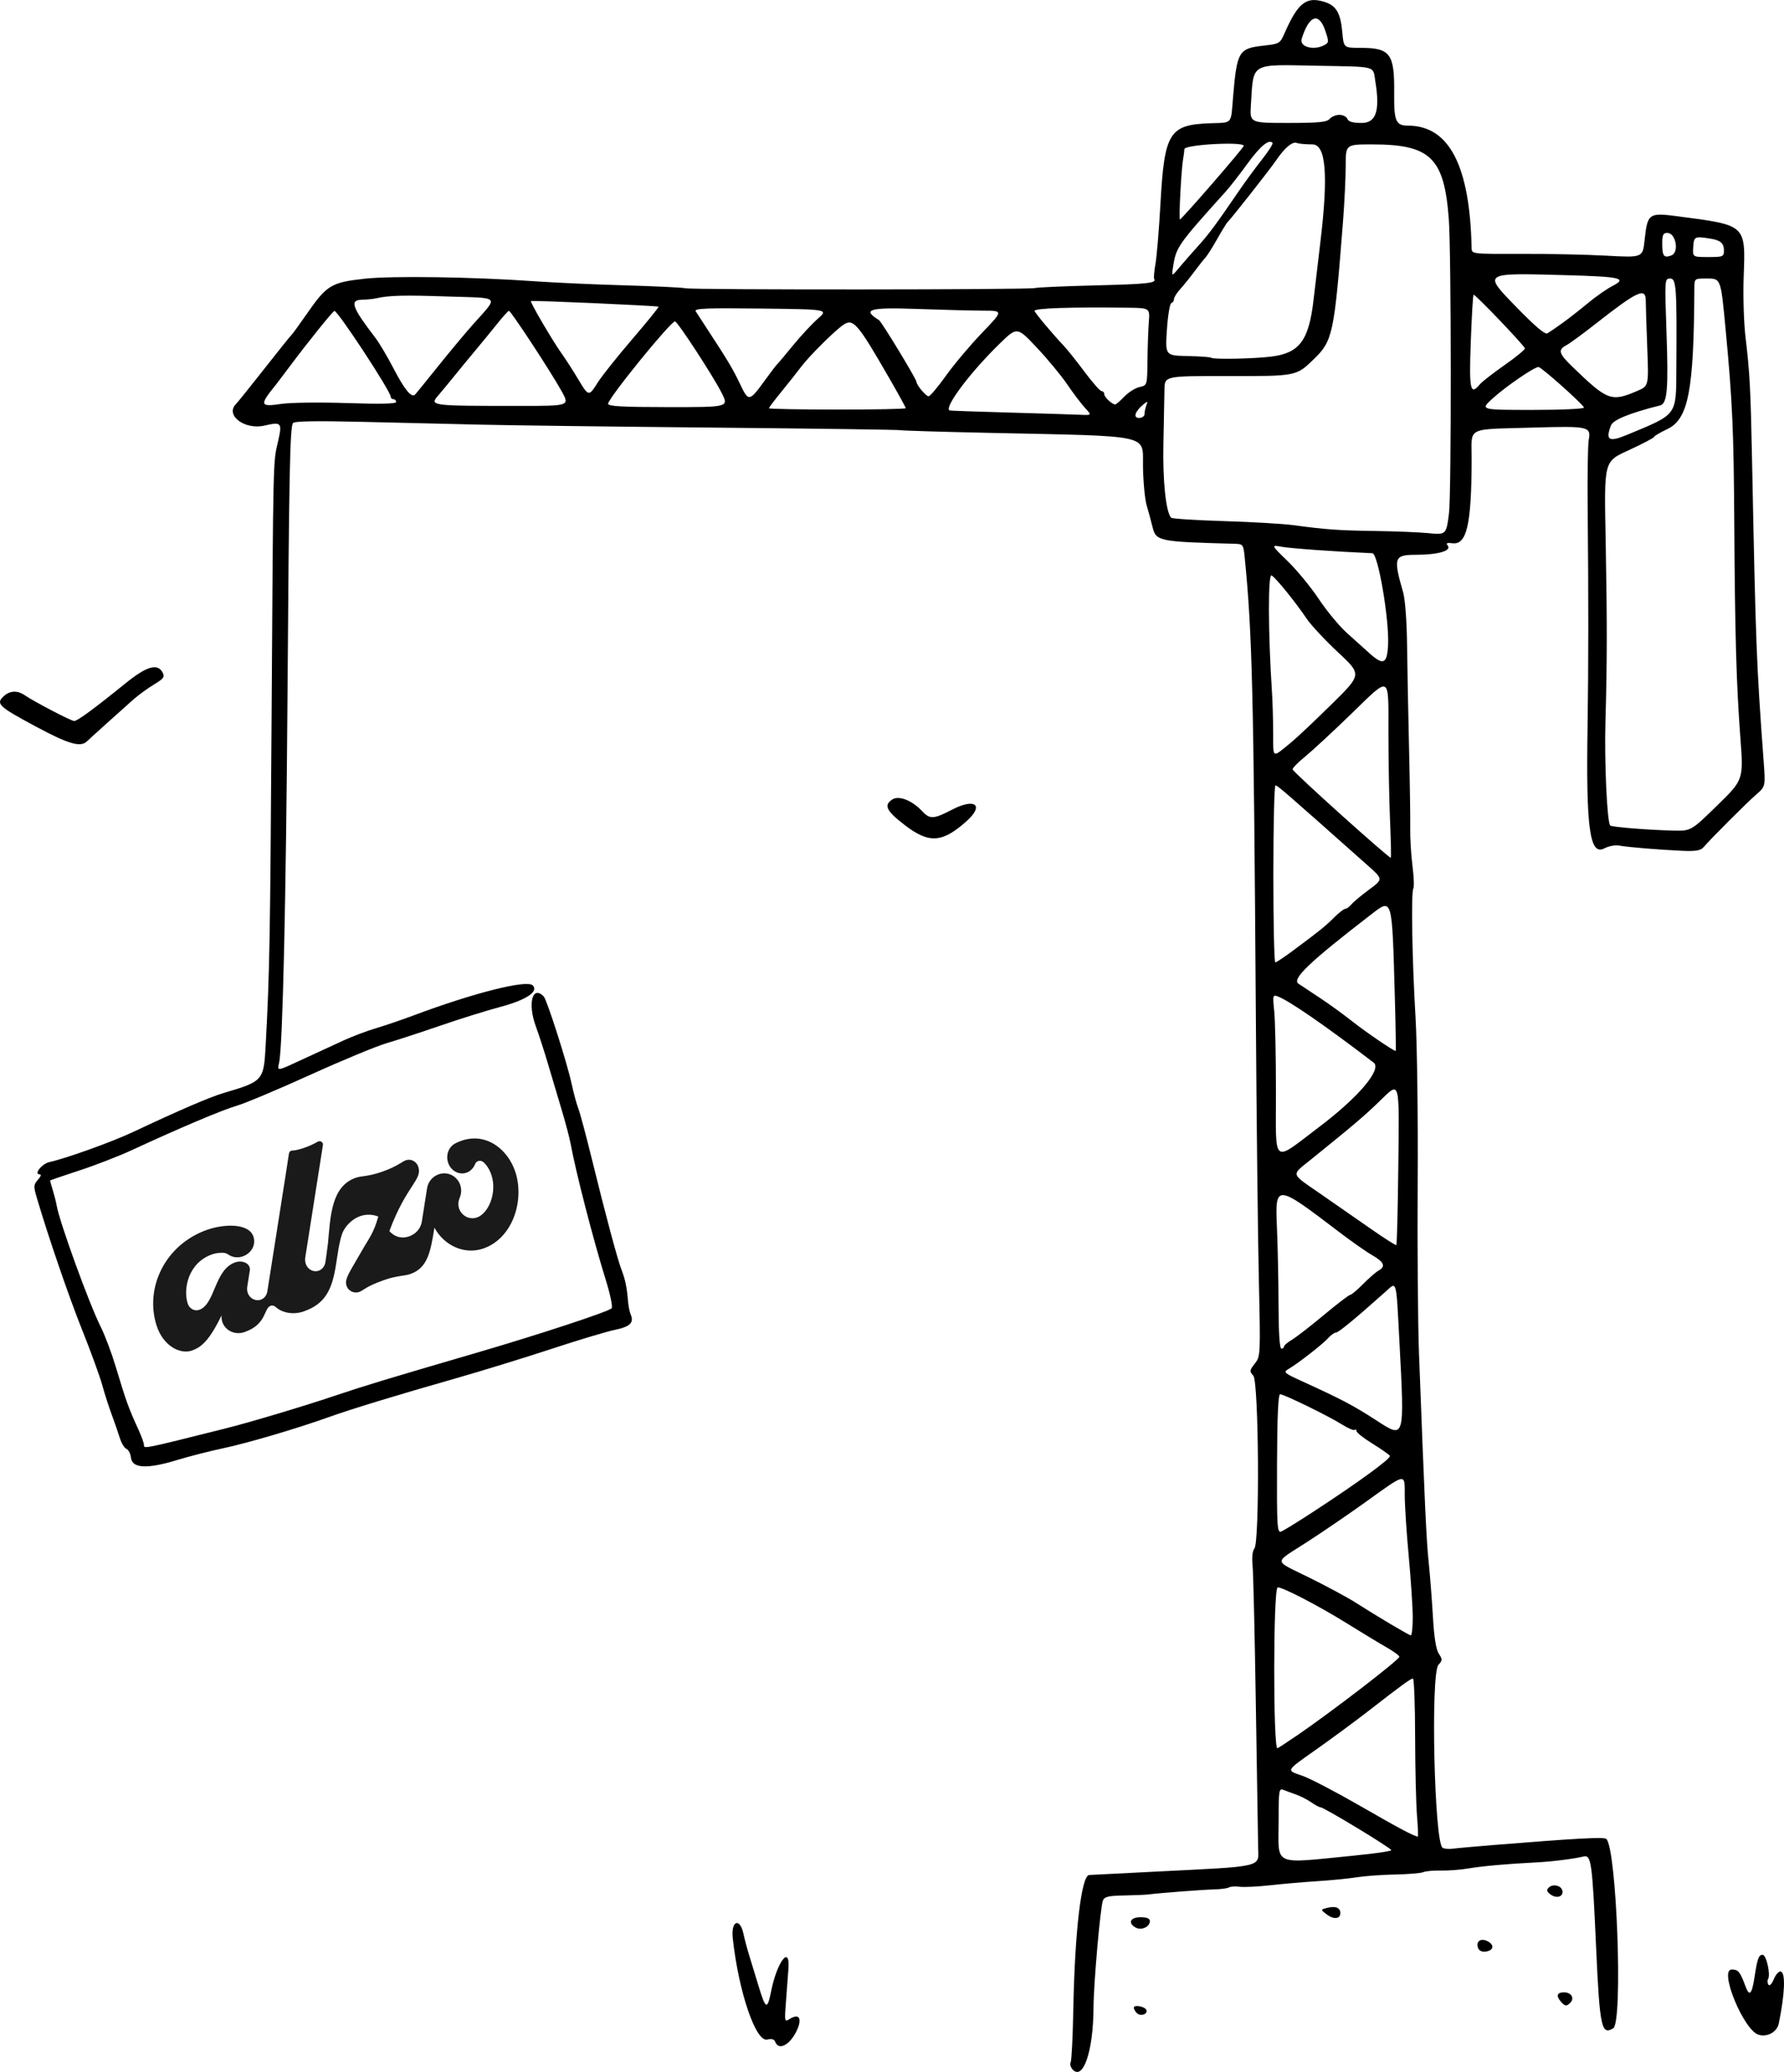 <?xml version="1.0" encoding="UTF-8" standalone="no"?>
<!-- Created with Inkscape (http://www.inkscape.org/) -->

<svg
   width="117.31mm"
   height="136.262mm"
   viewBox="0 0 117.31 136.262"
   version="1.1"
   id="svg1005"
   inkscape:version="1.2.1 (9c6d41e, 2022-07-14)"
   sodipodi:docname="grue.svg"
   xmlns:inkscape="http://www.inkscape.org/namespaces/inkscape"
   xmlns:sodipodi="http://sodipodi.sourceforge.net/DTD/sodipodi-0.dtd"
   xmlns="http://www.w3.org/2000/svg"
   xmlns:svg="http://www.w3.org/2000/svg">
  <sodipodi:namedview
     id="namedview1007"
     pagecolor="#505050"
     bordercolor="#ffffff"
     borderopacity="1"
     inkscape:showpageshadow="0"
     inkscape:pageopacity="0"
     inkscape:pagecheckerboard="1"
     inkscape:deskcolor="#505050"
     inkscape:document-units="mm"
     showgrid="false"
     inkscape:zoom="0.34294977"
     inkscape:cx="96.224005"
     inkscape:cy="230.35444"
     inkscape:window-width="1440"
     inkscape:window-height="456"
     inkscape:window-x="0"
     inkscape:window-y="0"
     inkscape:window-maximized="0"
     inkscape:current-layer="layer1" />
  <defs
     id="defs1002" />
  <g
     inkscape:label="Calque 1"
     inkscape:groupmode="layer"
     id="layer1"
     transform="translate(-62.159,-80.369)">
    <path
       style="fill:#000000;stroke-width:1"
       d="m 132.662,216.432 c -0.117,-0.141 -0.162,-0.339 -0.1,-0.44 0.062,-0.101 0.141,-1.672 0.175,-3.491 0.095,-5.084 0.531,-8.785 1.04,-8.82 0.111,-0.008 2.027,-0.105 4.258,-0.217 7.333,-0.368 6.883,-0.263 6.855,-1.591 -0.013,-0.631 -0.082,-4.877 -0.152,-9.437 -0.07,-4.56 -0.167,-8.669 -0.215,-9.132 -0.052,-0.51 -0.005,-0.94 0.12,-1.091 0.356,-0.429 0.291,-10.972 -0.07,-11.371 -0.26,-0.287 -0.252,-0.35 0.098,-0.794 0.375,-0.477 0.378,-0.545 0.265,-5.539 -0.063,-2.781 -0.153,-10.732 -0.199,-17.669 -0.142,-20.989 -0.236,-24.837 -0.726,-29.766 -0.089,-0.899 -0.108,-0.926 -0.653,-0.941 -5.005,-0.135 -5.18,-0.17 -5.409,-1.094 -0.101,-0.408 -0.277,-1.06 -0.392,-1.448 -0.115,-0.388 -0.223,-1.539 -0.239,-2.558 -0.035,-2.13 0.742,-1.962 -10.125,-2.196 -3.15,-0.068 -5.769,-0.147 -5.821,-0.176 -0.052,-0.029 -5.532,-0.105 -12.177,-0.168 -6.645,-0.063 -13.591,-0.151 -15.434,-0.195 -1.843,-0.044 -5.347,-0.127 -7.787,-0.185 -3.07,-0.073 -4.471,-0.047 -4.552,0.084 -0.196,0.317 -0.254,3.235 -0.358,17.918 -0.094,13.271 -0.315,23.021 -0.547,24.121 -0.128,0.606 -0.225,0.62 1.628,-0.238 0.859,-0.398 2.037,-0.941 2.619,-1.208 0.582,-0.267 1.535,-0.626 2.117,-0.798 0.582,-0.172 1.693,-0.55 2.469,-0.841 3.971,-1.487 7.453,-2.365 7.84,-1.977 0.404,0.405 -0.429,0.962 -2.109,1.41 -0.921,0.245 -2.706,0.803 -3.967,1.238 -1.261,0.435 -2.849,0.954 -3.528,1.153 -0.679,0.198 -2.95,1.14 -5.047,2.092 -2.097,0.952 -4.256,1.861 -4.799,2.019 -0.963,0.28 -3.724,1.447 -6.897,2.916 -0.865,0.401 -2.433,1.009 -3.484,1.352 -1.051,0.343 -1.91,0.638 -1.91,0.657 0,0.018 0.084,0.311 0.187,0.65 0.103,0.339 0.213,0.775 0.245,0.969 0.174,1.066 2.121,6.438 2.896,7.99 0.277,0.553 0.717,1.721 0.98,2.594 0.697,2.319 0.847,2.737 1.497,4.157 0.203,0.443 0.369,0.899 0.369,1.014 0,0.279 -0.133,0.306 5.38,-1.076 1.602,-0.402 5.067,-1.438 7.151,-2.139 2.019,-0.679 3.306,-1.069 9.341,-2.833 4.113,-1.202 8.618,-2.685 8.883,-2.924 0.084,-0.075 -0.09,-0.918 -0.387,-1.872 -0.835,-2.689 -1.957,-7.037 -2.314,-8.967 -0.072,-0.388 -0.334,-1.38 -0.582,-2.205 -0.248,-0.825 -0.65,-2.174 -0.893,-2.999 -0.243,-0.825 -0.608,-1.954 -0.811,-2.509 -0.547,-1.496 -0.224,-2.715 0.52,-1.962 0.209,0.211 1.544,4.389 1.832,5.733 0.132,0.616 0.331,1.351 0.442,1.634 0.111,0.283 0.515,1.791 0.898,3.351 0.886,3.613 1.678,6.569 1.94,7.247 0.244,0.63 0.363,1.193 0.427,2.028 0.026,0.34 0.107,0.756 0.18,0.926 0.233,0.544 -0.036,0.803 -1.053,1.015 -0.547,0.113 -2.433,0.68 -4.191,1.26 -1.758,0.579 -4.59,1.451 -6.293,1.936 -3.887,1.109 -6.821,2.005 -8.3,2.534 -2.132,0.764 -5.371,1.719 -6.967,2.055 -0.873,0.184 -2.248,0.536 -3.055,0.782 -1.941,0.591 -2.919,0.541 -2.999,-0.155 -0.031,-0.273 -0.166,-0.538 -0.3,-0.589 -0.134,-0.051 -0.333,-0.384 -0.443,-0.739 -0.11,-0.355 -0.348,-1.043 -0.529,-1.528 -0.181,-0.485 -0.461,-1.358 -0.622,-1.94 -0.161,-0.582 -0.754,-2.209 -1.318,-3.616 -0.881,-2.2 -2.26,-6.226 -3.006,-8.775 -0.194,-0.664 -0.183,-0.789 0.101,-1.102 0.192,-0.212 0.236,-0.354 0.11,-0.354 -0.408,0 0.15,-0.698 0.645,-0.807 1.112,-0.245 4.115,-1.326 5.507,-1.982 2.954,-1.393 5.042,-2.293 5.919,-2.552 2.642,-0.781 2.666,-0.808 2.794,-3.181 0.258,-4.767 0.294,-6.81 0.389,-21.728 0.109,-17.161 0.094,-16.527 0.422,-17.949 0.286,-1.239 0.231,-1.303 -0.894,-1.044 -1.298,0.3 -2.595,-0.677 -1.876,-1.412 0.125,-0.128 0.976,-1.186 1.89,-2.35 0.914,-1.164 1.71,-2.156 1.769,-2.205 0.059,-0.049 0.492,-0.644 0.963,-1.323 1.357,-1.956 1.626,-2.121 3.843,-2.369 1.779,-0.198 7.189,-0.118 11.15,0.166 1.261,0.09 3.92,0.211 5.909,0.268 1.989,0.057 3.811,0.144 4.05,0.194 0.533,0.111 22.636,0.098 22.966,-0.013 0.13,-0.044 1.889,-0.122 3.908,-0.174 3.511,-0.089 4.096,-0.152 3.936,-0.421 -0.039,-0.066 -10e-4,-0.517 0.085,-1.002 0.086,-0.485 0.232,-2.248 0.325,-3.919 0.262,-4.722 0.57,-5.224 3.271,-5.323 1.502,-0.055 1.352,0.117 1.507,-1.736 0.25,-2.983 0.37,-3.187 1.977,-3.365 1.075,-0.119 1.108,-0.138 1.411,-0.827 0.887,-2.017 1.441,-2.441 2.663,-2.038 0.739,0.244 1.017,0.731 1.13,1.978 0.093,1.03 0.093,1.03 1.201,1.03 1.952,0 2.237,0.381 2.21,2.957 -0.019,1.859 0.106,2.158 0.906,2.158 2.709,0 4.075,2.629 4.186,8.058 0.008,0.382 0.033,0.385 3.227,0.374 1.77,-0.006 4.3,0.047 5.622,0.12 2.403,0.132 2.403,0.132 2.526,-1.018 0.189,-1.761 0.27,-1.821 2.149,-1.575 4.563,0.596 4.492,0.53 4.366,4.005 -0.045,1.239 0.01,3.017 0.122,3.95 0.281,2.353 0.335,3.378 0.432,8.223 0.24,12.024 0.288,13.28 0.759,19.658 0.123,1.666 0.123,1.666 -0.496,2.203 -0.598,0.518 -2.977,2.898 -3.464,3.465 -0.18,0.21 -0.513,0.266 -1.356,0.23 -1.513,-0.065 -3.637,-0.241 -4.189,-0.346 -0.249,-0.048 -0.685,0.035 -0.97,0.184 -0.961,0.502 -1.209,-1.294 -1.103,-7.992 0.061,-3.861 0.064,-8.783 0.007,-14.314 -0.022,-2.183 0.01,-4.236 0.071,-4.562 0.163,-0.872 -0.018,-0.912 -3.639,-0.805 -4.504,0.134 -4.056,-0.094 -4.061,2.062 -0.011,4.33 -0.317,5.668 -1.27,5.545 -0.351,-0.045 -0.435,-0.006 -0.31,0.144 0.287,0.346 -0.611,0.614 -2.06,0.614 -1.466,0 -1.526,0.171 -0.866,2.469 0.132,0.461 0.241,1.902 0.259,3.44 0.017,1.455 0.076,4.511 0.13,6.791 0.054,2.28 0.09,4.661 0.078,5.292 -0.011,0.631 0.055,1.738 0.147,2.462 0.092,0.723 0.118,1.395 0.058,1.492 -0.156,0.252 -0.08,4.751 0.144,8.472 0.104,1.741 0.168,6.623 0.141,10.848 -0.027,4.225 0.013,9.309 0.088,11.298 0.385,10.099 0.482,12.209 0.634,13.67 0.09,0.873 0.216,2.495 0.28,3.604 0.077,1.35 0.205,2.153 0.386,2.43 0.246,0.375 0.244,0.444 -0.023,0.738 -0.524,0.579 -0.272,11.693 0.273,12.03 0.11,0.068 0.407,0.095 0.661,0.061 0.253,-0.035 1.452,-0.143 2.665,-0.241 5.553,-0.448 7.302,-0.542 7.443,-0.401 0.683,0.683 1.097,12.042 0.454,12.449 -0.772,0.488 -0.89,-0.062 -1.124,-5.233 -0.26,-5.756 -0.32,-6.184 -0.841,-6.06 -0.695,0.165 -2.071,0.335 -3.167,0.39 -1.869,0.094 -3.523,0.244 -4.44,0.401 -0.485,0.083 -1.279,0.143 -1.764,0.132 -0.485,-0.011 -1.007,0.037 -1.161,0.105 -0.153,0.068 -0.987,0.138 -1.852,0.155 -0.865,0.017 -2.01,0.1 -2.543,0.185 -0.534,0.085 -1.685,0.199 -2.558,0.253 -0.873,0.054 -2.262,0.175 -3.087,0.267 -0.825,0.092 -1.737,0.138 -2.028,0.1 -0.291,-0.037 -0.609,-0.018 -0.706,0.043 -0.097,0.061 -0.534,0.12 -0.97,0.131 -0.755,0.019 -3.571,0.234 -4.322,0.331 -0.194,0.025 -0.92,0.055 -1.613,0.068 -1.023,0.018 -1.283,0.081 -1.382,0.331 -0.167,0.421 -0.613,5.488 -0.618,7.011 -0.009,2.927 -0.699,4.919 -1.408,4.065 z m 18.647,-14.039 c 1.285,-0.126 2.337,-0.282 2.337,-0.346 0,-0.133 -4.436,-2.82 -4.655,-2.82 -0.078,0 -0.352,-0.147 -0.61,-0.326 -0.258,-0.179 -0.706,-0.409 -0.997,-0.511 -0.291,-0.102 -0.668,-0.242 -0.838,-0.31 -0.284,-0.115 -0.309,0.046 -0.309,1.996 0,3.105 -0.524,2.866 5.071,2.318 z m 4.029,-2.593 c -0.064,-0.752 -0.121,-3.093 -0.125,-5.203 -0.004,-2.11 -0.069,-3.836 -0.144,-3.836 -0.148,0 -0.746,0.436 -2.959,2.157 -0.796,0.619 -2.283,1.716 -3.304,2.439 -2.172,1.536 -2.104,1.41 -0.968,1.813 0.493,0.175 2.204,1.071 3.802,1.991 2.506,1.443 3.452,1.946 3.747,1.996 0.037,0.006 0.014,-0.604 -0.05,-1.356 z m -7.921,-5.275 c 2.279,-1.558 6.758,-5.001 6.758,-5.196 0,-0.078 -0.377,-0.356 -0.838,-0.618 -0.461,-0.262 -1.632,-0.971 -2.602,-1.575 -1.916,-1.193 -4.437,-2.493 -4.572,-2.359 -0.283,0.283 -0.289,10.568 -0.006,10.568 0.032,0 0.598,-0.37 1.259,-0.822 z m 7.639,-7.777 c -3.5e-4,-0.655 -0.119,-2.461 -0.262,-4.013 -0.144,-1.552 -0.263,-3.366 -0.264,-4.032 -0.002,-1.467 0.121,-1.488 -2.534,0.42 -1.081,0.777 -2.819,1.966 -3.862,2.641 -2.278,1.476 -2.302,1.155 0.176,2.387 1.14,0.567 2.469,1.284 2.955,1.593 1.465,0.936 3.519,2.156 3.66,2.175 0.073,0.01 0.132,-0.518 0.132,-1.173 z m -6.614,-6.908 c 3.049,-1.989 5.21,-3.565 5.111,-3.726 -0.053,-0.085 -0.569,-0.447 -1.148,-0.805 -0.579,-0.357 -1.052,-0.731 -1.052,-0.83 0,-0.099 -0.048,-0.132 -0.108,-0.073 -0.059,0.059 -0.428,-0.095 -0.819,-0.342 -0.884,-0.558 -3.831,-2 -4.088,-2 -0.129,1e-5 -0.195,1.445 -0.206,4.57 -0.015,4.116 0.011,4.56 0.265,4.463 0.155,-0.059 1.075,-0.625 2.045,-1.258 z m 5.74,-11.206 c -0.223,-4.232 -0.157,-3.993 -0.921,-3.31 -1.965,1.757 -3.08,2.677 -3.249,2.68 -0.106,0.002 -0.344,0.172 -0.529,0.379 -0.355,0.398 -2.013,1.686 -2.621,2.036 -0.329,0.189 -0.252,0.257 0.874,0.77 2.642,1.204 3.406,1.606 4.939,2.6 1.863,1.208 1.846,1.268 1.507,-5.156 z m -7.592,0.293 c 0,-0.076 0.232,-0.275 0.515,-0.443 0.283,-0.167 1.228,-0.899 2.099,-1.626 0.871,-0.727 1.651,-1.324 1.734,-1.327 0.083,-0.003 0.468,-0.326 0.856,-0.718 0.388,-0.392 0.844,-0.789 1.014,-0.882 0.485,-0.267 0.365,-0.565 -0.406,-1.005 -0.392,-0.224 -1.393,-0.926 -2.226,-1.562 -4.121,-3.144 -4.175,-3.148 -4.05,-0.281 0.054,1.237 0.101,3.539 0.105,5.115 0.005,1.789 0.073,2.866 0.184,2.866 0.097,0 0.176,-0.062 0.176,-0.138 z m 7.515,-11.675 c 0.071,-6.021 0.136,-5.786 -1.234,-4.458 -1.001,0.97 -1.645,1.518 -4.498,3.824 -1.336,1.08 -1.393,0.875 0.642,2.284 0.946,0.655 2.434,1.689 3.307,2.299 0.873,0.61 1.618,1.083 1.656,1.052 0.038,-0.032 0.095,-2.282 0.127,-5.001 z m -5.166,-2.794 c 2.564,-1.943 4.108,-3.774 3.545,-4.205 -3.188,-2.441 -5.582,-4.092 -6.317,-4.359 -0.312,-0.113 -0.327,-0.05 -0.22,0.967 0.063,0.599 0.114,3.028 0.114,5.399 0,4.818 -0.289,4.597 2.878,2.197 z m 4.943,-8.367 c -0.193,-6.893 -0.13,-6.686 -1.674,-5.495 -3.947,3.044 -5.119,4.165 -4.667,4.466 0.23,0.154 0.885,0.587 1.454,0.964 0.569,0.377 1.512,1.061 2.094,1.521 0.894,0.706 2.703,1.939 2.846,1.939 0.024,0 5e-5,-1.528 -0.052,-3.395 z m -6.674,-3.222 c 1.789,-1.331 2.078,-1.565 2.675,-2.158 0.317,-0.315 0.649,-0.573 0.737,-0.573 0.088,0 0.27,-0.131 0.403,-0.291 0.133,-0.16 0.658,-0.599 1.166,-0.974 0.924,-0.683 0.924,-0.683 -0.088,-1.582 -5.566,-4.95 -5.93,-5.266 -6.073,-5.266 -0.075,0 -0.136,2.619 -0.138,5.821 -0.001,3.201 0.057,5.819 0.129,5.816 0.072,-0.003 0.607,-0.359 1.189,-0.792 z m 6.356,-8.508 c -0.057,-1.334 -0.105,-3.914 -0.106,-5.733 -0.004,-3.961 0.191,-3.865 -2.523,-1.235 -1.176,1.14 -2.519,2.381 -2.983,2.758 -0.465,0.377 -0.822,0.747 -0.794,0.821 0.084,0.226 6.273,5.795 6.456,5.809 0.03,0.002 0.008,-1.087 -0.049,-2.421 z m 21.519,-1.025 c 1.725,-1.686 1.725,-1.686 1.517,-4.454 -0.264,-3.509 -0.355,-6.739 -0.401,-14.145 -0.037,-6.078 -0.122,-7.985 -0.569,-12.7 -0.323,-3.408 -0.301,-3.351 -1.278,-3.351 -0.775,0 -0.775,0 -0.778,0.661 -0.032,6.728 -0.389,8.582 -1.78,9.243 -0.474,0.225 -0.863,0.454 -0.863,0.509 0,0.054 -0.674,0.413 -1.497,0.796 -1.867,0.869 -1.79,0.587 -1.688,6.253 0.096,5.303 0.092,7.874 -0.018,11.642 -0.077,2.655 0.106,6.662 0.313,6.87 0.102,0.102 2.512,0.296 4.147,0.334 1.169,0.027 1.169,0.027 2.894,-1.659 z m -27.964,-4.192 c 0.34,-0.279 1.511,-1.386 2.604,-2.461 1.986,-1.954 1.986,-1.954 0.436,-3.4 -0.853,-0.796 -1.785,-1.794 -2.072,-2.218 -0.762,-1.127 -2.028,-2.69 -2.313,-2.854 -0.242,-0.139 -0.229,3.816 0.024,7.639 0.042,0.631 0.078,1.851 0.081,2.712 0.006,1.746 -0.11,1.691 1.24,0.583 z m 6.315,-6.341 c 0.087,-1.663 -0.657,-6.032 -1.029,-6.049 -2.591,-0.119 -5.357,-0.316 -5.939,-0.422 -0.741,-0.135 -0.741,-0.135 0.367,0.943 0.61,0.593 1.53,1.713 2.046,2.489 0.516,0.776 1.343,1.777 1.838,2.224 0.495,0.447 1.178,1.061 1.518,1.365 0.886,0.792 1.135,0.677 1.199,-0.55 z m 4.007,-8.683 c 0.159,-1.253 0.15,-17.148 -0.011,-19.315 -0.301,-4.064 -1.196,-4.939 -5.051,-4.939 -1.732,0 -1.732,0 -1.732,1.402 0,0.771 -0.079,2.418 -0.176,3.66 -0.574,7.379 -0.674,7.851 -1.898,9.04 -1.183,1.149 -1.133,1.139 -5.688,1.133 -4.145,-0.006 -4.145,-0.006 -4.155,0.891 -0.005,0.493 -0.037,2.087 -0.069,3.542 -0.054,2.417 0.159,4.486 0.504,4.883 0.057,0.066 1.613,0.166 3.456,0.222 1.843,0.056 3.907,0.176 4.586,0.268 2.164,0.291 2.945,0.347 5.38,0.382 1.31,0.019 2.857,0.082 3.44,0.139 1.227,0.121 1.234,0.115 1.414,-1.307 z m 11.661,-5.134 c 3.406,-1.414 3.268,-1.229 3.289,-4.428 0.035,-5.325 -0.003,-5.872 -0.411,-5.872 -0.357,0 -0.36,0.048 -0.239,3.496 0.134,3.799 0.053,4.731 -0.419,4.85 -2.021,0.51 -3.091,0.947 -3.234,1.322 -0.367,0.962 -0.133,1.107 1.013,0.631 z M 137.418,107.606 c 0,-0.138 0.054,-0.396 0.121,-0.573 0.108,-0.288 0.088,-0.296 -0.186,-0.073 -0.558,0.454 -0.703,0.896 -0.294,0.896 0.197,0 0.359,-0.113 0.359,-0.25 z m -3.911,-0.411 c -0.247,-0.267 -0.773,-0.961 -1.168,-1.543 -0.395,-0.582 -1.299,-1.675 -2.009,-2.428 -1.29,-1.37 -1.29,-1.37 -2.437,-0.253 -1.91,1.86 -3.636,4.151 -3.307,4.39 0.024,0.018 1.79,0.081 3.925,0.141 2.134,0.06 4.233,0.125 4.663,0.144 0.783,0.036 0.783,0.036 0.333,-0.449 z m -11.788,0.02 c 0,-0.051 -0.488,-0.94 -1.084,-1.974 -2.082,-3.614 -2.365,-3.945 -3.013,-3.514 -0.552,0.367 -2.247,2.051 -2.783,2.766 -0.243,0.323 -0.818,1.05 -1.279,1.615 -0.461,0.565 -0.838,1.065 -0.838,1.111 0,0.046 2.024,0.085 4.498,0.086 2.474,0.002 4.498,-0.039 4.498,-0.09 z m 44.597,-0.044 c -0.091,-0.243 -2.809,-2.666 -2.99,-2.666 -0.282,0 -2.154,1.284 -3.014,2.067 -0.83,0.756 -0.83,0.756 2.616,0.756 1.933,0 3.421,-0.069 3.388,-0.157 z M 84.987,106.878 c 2.17,0.073 3.219,0.05 3.219,-0.073 0,-0.1 -0.079,-0.182 -0.176,-0.182 -0.097,0 -0.176,-0.07 -0.176,-0.155 0,-0.356 -3.469,-5.647 -3.704,-5.649 -0.096,-0.001 -1.761,2.067 -2.948,3.66 -0.409,0.549 -0.808,1.077 -0.887,1.174 -1.114,1.369 -1.081,1.489 0.351,1.279 0.606,-0.089 2.551,-0.113 4.321,-0.053 z m 14.1,-0.785 c -0.715,-1.29 -3.341,-5.294 -3.464,-5.282 -0.053,0.005 -0.394,0.383 -0.758,0.838 -0.364,0.455 -1.027,1.264 -1.473,1.798 -0.446,0.534 -1.061,1.281 -1.367,1.662 -0.305,0.38 -0.778,0.952 -1.051,1.271 -0.58,0.677 -0.532,0.684 5.368,0.684 3.284,0 3.284,0 2.746,-0.97 z m 10.533,0.13 c -0.549,-1.097 -2.909,-4.716 -3.076,-4.716 -0.288,0 -4.396,5.059 -4.4,5.419 -0.002,0.164 0.954,0.216 3.968,0.218 3.97,0.002 3.97,0.002 3.509,-0.921 z m 26.468,0.232 c 0.274,-0.286 0.726,-0.57 1.003,-0.631 0.504,-0.111 0.504,-0.111 0.522,-1.728 0.01,-0.89 0.05,-2.034 0.089,-2.544 0.071,-0.926 0.071,-0.926 -1.385,-0.945 -3.734,-0.049 -6.131,0.031 -6.131,0.206 -9e-5,0.104 1.206,1.545 1.915,2.288 0.229,0.24 0.844,1.011 1.368,1.714 0.524,0.703 1.032,1.279 1.128,1.279 0.096,0 0.175,0.09 0.175,0.201 0,0.19 0.502,0.663 0.717,0.675 0.055,0.003 0.324,-0.229 0.598,-0.515 z m -23.587,-1.134 c 0.359,-0.496 0.7,-0.942 0.757,-0.991 0.057,-0.049 0.525,-0.604 1.039,-1.235 0.515,-0.631 1.252,-1.424 1.639,-1.764 0.703,-0.617 0.703,-0.617 -3.736,-0.669 -3.622,-0.042 -4.412,-0.009 -4.294,0.179 0.08,0.127 0.43,0.666 0.778,1.198 1.342,2.05 1.662,2.588 2.14,3.589 0.567,1.187 0.599,1.181 1.677,-0.308 z m 57.32,0.758 c 0.754,-0.323 0.754,-0.323 0.656,-2.844 -0.054,-1.387 -0.098,-2.779 -0.098,-3.094 -1.7e-4,-0.891 -0.544,-0.638 -3.322,1.544 -0.827,0.65 -1.683,1.276 -1.901,1.39 -0.563,0.296 -0.499,0.543 0.353,1.369 2.358,2.285 2.589,2.373 4.312,1.635 z m -78.894,-1.573 c 0.738,-0.922 1.754,-2.142 2.257,-2.712 1.794,-2.03 1.981,-1.804 -1.59,-1.925 -2.917,-0.099 -3.835,-0.075 -4.71,0.121 -0.194,0.044 -0.616,0.085 -0.938,0.093 -0.812,0.019 -0.643,0.494 0.886,2.49 0.263,0.343 0.805,1.255 1.205,2.028 0.73,1.409 1.189,1.961 1.422,1.714 0.069,-0.073 0.729,-0.887 1.467,-1.809 z m 33.44,0.565 c 0.534,-0.746 1.599,-2.012 2.368,-2.812 1.398,-1.456 1.398,-1.456 0.088,-1.459 -0.721,-0.002 -2.688,-0.052 -4.372,-0.113 -3.139,-0.113 -3.629,0.032 -2.494,0.733 0.176,0.109 2.469,3.889 2.469,4.07 0,0.203 0.626,0.946 0.794,0.942 0.097,-0.002 0.613,-0.614 1.147,-1.36 z m -22.89,0.436 c 0.265,-0.419 1.283,-1.697 2.262,-2.838 0.979,-1.141 1.755,-2.099 1.723,-2.128 -0.072,-0.065 -8.331,-0.43 -8.391,-0.371 -0.067,0.066 1.392,2.563 1.987,3.401 0.289,0.407 0.789,1.181 1.11,1.72 0.702,1.176 0.702,1.176 1.309,0.216 z m 58.013,0.119 c 0.133,-0.16 0.861,-0.725 1.617,-1.255 0.756,-0.53 1.352,-1.022 1.323,-1.094 -0.104,-0.259 -3.305,-3.603 -3.375,-3.525 -0.04,0.044 -0.122,1.449 -0.183,3.122 -0.116,3.17 -0.034,3.536 0.617,2.751 z m -13.737,-1.805 c 1.857,-0.232 2.47,-1.053 2.78,-3.724 0.107,-0.922 0.309,-2.632 0.449,-3.8 0.532,-4.432 0.369,-6.431 -0.524,-6.431 -0.429,0 -0.89,-0.042 -1.025,-0.094 -0.293,-0.112 -0.793,0.309 -1.367,1.152 -0.404,0.593 -2.985,3.875 -3.191,4.057 -0.055,0.049 -0.359,0.545 -0.675,1.103 -0.316,0.558 -0.668,1.114 -0.782,1.235 -0.114,0.121 -0.443,0.537 -0.731,0.925 -0.288,0.388 -0.705,0.903 -0.926,1.145 -0.221,0.242 -0.402,0.533 -0.402,0.647 0,0.114 -0.08,0.234 -0.178,0.267 -0.098,0.033 -0.228,0.822 -0.29,1.755 -0.111,1.695 -0.111,1.695 1.362,1.727 0.81,0.017 1.509,0.068 1.554,0.112 0.12,0.12 2.786,0.069 3.946,-0.076 z m 19.149,-2.207 c 0.418,-0.301 1.172,-0.891 1.676,-1.311 0.504,-0.42 1.233,-0.93 1.621,-1.131 0.978,-0.509 0.551,-0.605 -3.124,-0.708 -5.43,-0.151 -5.405,-0.167 -3.256,2.048 1.257,1.296 1.932,1.872 2.09,1.782 0.128,-0.073 0.575,-0.379 0.993,-0.68 z m -23.976,-5.045 c 0.706,-0.777 1.2,-1.443 2.711,-3.656 0.412,-0.604 1.098,-1.539 1.524,-2.077 0.426,-0.538 0.73,-1.023 0.675,-1.078 -0.248,-0.248 -0.815,0.227 -1.666,1.398 -0.507,0.698 -1.137,1.507 -1.4,1.798 -3.149,3.493 -3.274,3.671 -3.468,4.928 -0.107,0.695 -0.107,0.695 0.398,0.088 0.278,-0.334 0.83,-0.964 1.226,-1.4 z m 31.139,0.598 c 0.527,-0.202 0.295,-1.48 -0.269,-1.48 -0.27,0 -0.334,0.13 -0.334,0.676 0,0.854 0.106,0.995 0.603,0.804 z m 3.454,-0.323 c 0,-0.476 -0.22,-0.671 -0.882,-0.779 -1.043,-0.17 -1.092,-0.147 -1.137,0.548 -0.043,0.661 -0.043,0.661 0.988,0.661 0.976,0 1.031,-0.023 1.031,-0.431 z m -33.632,-4.412 c 1.132,-1.305 2.058,-2.416 2.058,-2.469 0,-0.297 -3.881,-0.086 -3.903,0.212 -0.012,0.17 -0.052,0.467 -0.087,0.661 -0.117,0.637 -0.292,3.969 -0.208,3.969 0.045,0 1.008,-1.068 2.14,-2.373 z m 7.703,-4.242 c 0.121,-0.146 0.411,-0.265 0.644,-0.265 0.234,0 0.471,0.119 0.526,0.265 0.07,0.184 0.357,0.265 0.94,0.265 0.943,0 1.21,-0.797 0.903,-2.692 -0.178,-1.094 0.183,-0.993 -3.817,-1.069 -4.474,-0.084 -4.191,-0.251 -4.371,2.57 -0.076,1.191 -0.076,1.191 2.439,1.191 2.021,0 2.559,-0.052 2.735,-0.265 z m -0.352,-4.851 c 0.311,-0.167 0.315,-0.222 0.06,-0.97 -0.418,-1.227 -1.067,-0.992 -1.545,0.559 -0.16,0.521 0.789,0.783 1.485,0.411 z M 113.141,214.661 c -0.069,-0.179 -0.238,-0.229 -0.525,-0.157 -0.755,0.19 -1.884,-3.118 -2.274,-6.666 -0.128,-1.165 0.479,-1.387 0.712,-0.26 0.063,0.305 0.224,0.913 0.358,1.349 0.134,0.437 0.419,1.369 0.633,2.073 0.466,1.531 0.57,1.572 0.821,0.325 0.389,-1.939 1.246,-3.067 1.139,-1.499 -0.023,0.33 -0.092,1.263 -0.155,2.072 -0.113,1.463 -0.112,1.47 0.257,1.239 0.632,-0.395 0.828,0.027 0.402,0.863 -0.453,0.888 -1.152,1.226 -1.369,0.661 z m 64.641,-0.479 c -0.984,-0.332 -2.601,-4.284 -1.754,-4.284 0.439,0 0.549,0.135 0.915,1.119 0.257,0.691 0.416,0.511 0.597,-0.678 0.177,-1.164 0.269,-1.411 0.525,-1.411 0.243,0 0.536,1.309 0.357,1.598 -0.056,0.091 -0.047,0.255 0.02,0.364 0.074,0.119 0.218,-0.028 0.361,-0.368 0.133,-0.315 0.337,-0.533 0.461,-0.492 0.316,0.107 0.261,1.463 -0.138,3.417 -0.116,0.566 -0.775,0.926 -1.345,0.734 z m -40.871,-1.423 c -0.109,-0.109 -0.198,-0.267 -0.198,-0.351 0,-0.222 0.754,-0.078 0.831,0.158 0.093,0.282 -0.396,0.431 -0.634,0.193 z m 27.892,-0.744 c -0.339,-0.385 -0.263,-0.618 0.202,-0.618 0.477,0 0.709,0.386 0.411,0.684 -0.252,0.252 -0.341,0.242 -0.612,-0.066 z m -5.448,-3.528 c -0.17,-0.443 0.179,-0.689 0.633,-0.446 0.462,0.247 0.389,0.601 -0.139,0.678 -0.232,0.034 -0.428,-0.058 -0.495,-0.232 z m -22.514,-1.347 c -0.538,-0.301 -0.363,-0.682 0.313,-0.682 0.425,0 0.617,0.081 0.617,0.258 0,0.374 -0.562,0.63 -0.931,0.423 z m 12.566,-0.863 c -0.426,-0.321 -0.426,-0.321 0.045,-0.439 0.529,-0.133 0.844,-0.003 0.844,0.348 0,0.389 -0.435,0.434 -0.888,0.092 z m 14.708,-1.318 c -0.245,-0.181 -0.276,-0.291 -0.124,-0.445 0.272,-0.276 0.839,-0.148 0.907,0.205 0.075,0.391 -0.387,0.533 -0.783,0.24 z m -42.448,-70.316 c -1.237,-0.95 -1.42,-1.328 -0.822,-1.702 0.432,-0.27 1.287,0.068 1.943,0.767 0.52,0.554 0.755,0.543 1.98,-0.093 1.505,-0.781 2.126,-0.302 0.965,0.744 -1.601,1.442 -2.478,1.503 -4.066,0.284 z M 64.437,128.109 c -2.394,-1.288 -2.573,-1.463 -2.015,-1.969 0.392,-0.355 0.892,-0.374 1.358,-0.052 0.614,0.423 3.061,1.7 3.259,1.7 0.209,0 1.312,-0.81 3.346,-2.459 1.413,-1.146 2.13,-1.358 2.466,-0.731 0.154,0.289 0.072,0.402 -0.567,0.787 -0.411,0.247 -1.025,0.696 -1.365,0.996 -0.895,0.792 -2.891,2.592 -3.026,2.728 -0.431,0.434 -1.212,0.208 -3.456,-1 z"
       id="path935" />
    <g
       style="fill:#1a1a1a;stroke-width:11.959"
       id="g269-0"
       transform="matrix(0.02,-0.007,0.007,0.022,70.051,159.988)">
      <path
         d="m 914.091,341.754 c 12.001,57.829 63.606,102.096 125.579,102.096 96.16,0 166.33,-89.797 166.33,-174.3 0,-67.783 -47.46,-136.168 -130.51,-136.168 -8.52,0 -15.02,0.601 -20.83,1.443 -22.25,3.158 -38.9,21.743 -38.9,44.447 0,24.179 19.71,44.748 44.98,44.748 14.51,0 26.18,-6.916 33.5,-14.946 7.07,-7.789 20.31,-7.307 26.9,3.128 6.44,10.194 11.22,25.02 11.22,42.642 0,51.936 -44.38,99.51 -82.68,99.51 -25.25,0 -44.59,-19.607 -44.59,-41.77 0,-9.714 4.08,-19.006 11.42,-26.795 7.35,-7.789 14.15,-18.645 14.15,-33.741 0,-25.502 -21.92,-49.8 -53.75,-49.8 -13.936,0 -35.702,5.293 -47.976,27.546 l -45.921,83 c -11.759,21.081 -33.163,28.539 -51.725,28.539 -30.23,0 -47.039,-18.014 -53.569,-32.899 94.623,-108.442 145.985,-105.765 145.985,-145.762 0,-13.953 -11.85,-29.11 -31.44,-29.11 -11.367,0 -30.684,8.511 -79.507,8.511 -48.823,0 -64.513,-8.571 -84.526,-8.571 -80.353,0 -110.977,79.572 -143.415,149.43 -3.235,6.977 -25.817,49.259 -25.817,49.259 -6.469,11.457 -18.169,16.389 -27.571,16.389 -23.308,0 -40.721,-24.389 -27.268,-48.597 C 523.024,265.971 650.78,34.834 661.905,14.776 665.895,7.619 659.275,-1.132 649.238,0.762 621.305,5.995 581.128,5.303 566.133,0.522 561.145,-1.072 555.855,1.033 553.104,6.176 536.568,37.27 390.22,300.524 360.05,355.497 c -6.258,11.427 -17.111,16.57 -27.571,16.57 -21.343,0 -41.356,-23.036 -27.419,-48.206 10.913,-19.728 13.09,-23.788 22.552,-40.568 9.583,-17.532 -10.823,-35.726 -35.673,-35.726 -69.017,0 -97.948,93.856 -151.093,93.856 -15.086,0 -28.085,-12.36 -28.085,-27.937 0,-43.214 39.119,-109.193 119.08,-109.193 11.487,0 22.945,2.706 31.168,5.262 6.197,1.925 11.91,5.383 15.961,10.436 7.286,9.021 21.585,18.614 40.933,18.614 26.815,0 50.334,-16.87 50.334,-42.793 0,-41.199 -74.851,-62.28 -130.083,-62.28 C 102.09,133.472 0,230.035 0,343.257 0,405.146 42.988,444 80.747,444 c 32.316,0 61.489,-11.067 121.225,-66.731 -1.874,3.97 -4.051,9.623 -4.051,18.284 0,24.63 23.52,48.327 56.169,48.327 74.006,0 78.419,-46.222 102.241,-46.222 3.295,0 9.311,1.564 13.09,7.579 13.453,21.501 43.472,38.733 79.114,38.733 70.317,0 104.085,-30.884 139.758,-95.721 l 17.11,-30.974 c 8.495,-15.457 19.832,-33.741 28.024,-43.786 17.504,-21.471 47.856,-32.628 71.224,-32.628 33.738,0 53.721,18.314 53.721,18.314 -29.506,40.658 -46.284,48.026 -84.435,79.421 -51.635,42.462 -74.519,55.875 -74.519,76.083 0,17.382 15.871,29.171 31.44,29.171 14.057,0 24.517,-8.601 85.462,-8.601 42.414,0 62.699,8.48 82.924,8.48 56.441,0 80.474,-39.876 114.816,-102.005 z"
         fill="#e84e0f"
         id="path260-5"
         style="fill:#1a1a1a;stroke-width:11.959" />
    </g>
  </g>
</svg>
